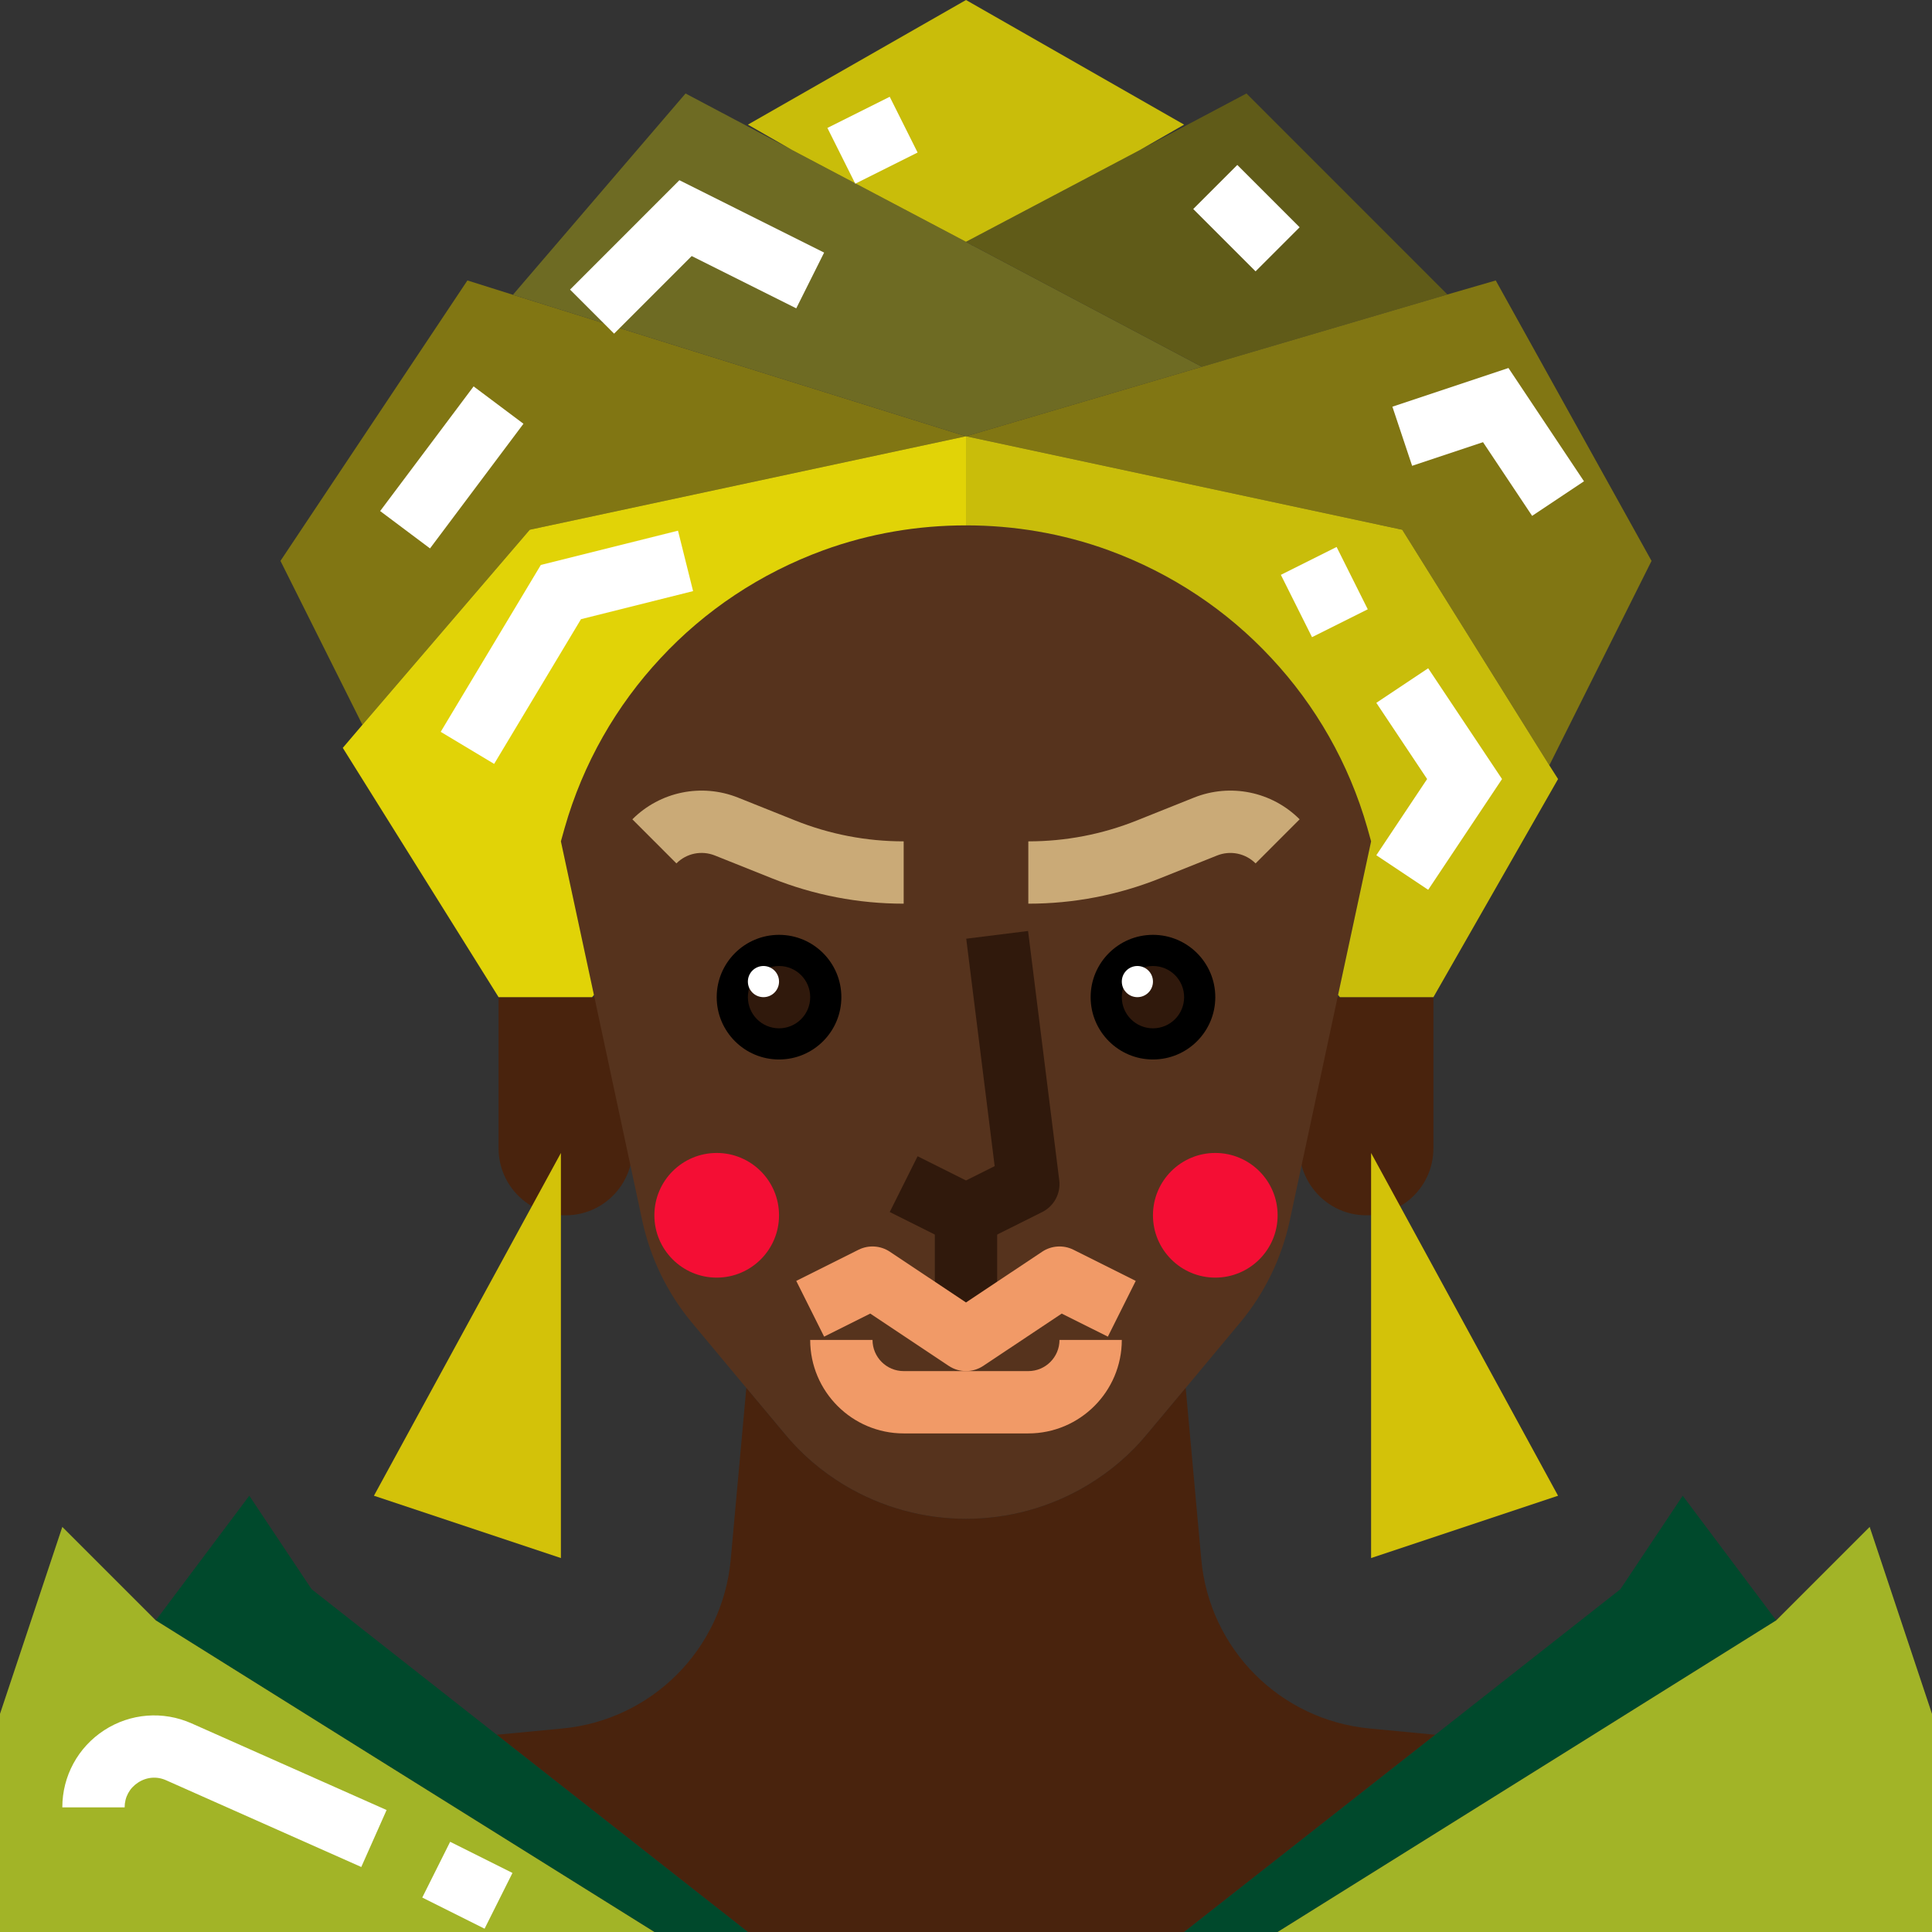 <svg height="512pt" viewBox="0 0 512 512" width="512pt" xmlns="http://www.w3.org/2000/svg"><rect x="0" y="0" width="512" height="512" fill="#333333" stroke="none"/><path d="m149.883 322.066c-9.805 0-17.754-7.949-17.754-17.754v-40.055h33.031l1.793 35.176c3.242 11.34-5.273 22.633-17.07 22.633zm0 0" fill="#49230d"/><path d="m362.117 322.066c9.805 0 17.754-7.949 17.754-17.754v-40.055h-33.031l-1.793 35.176c-3.242 11.34 5.273 22.633 17.07 22.633zm0 0" fill="#49230d"/><path d="m363.355 222.969-8.754 40.711-12.801 59.789c-2.148 9.91-6.605 19.16-13.129 27.004l-14.453 17.344-10.156 12.137c-4.461 5.453-9.828 9.992-15.855 13.625-9.91 5.949-21.059 8.922-32.207 8.922s-22.297-2.973-32.207-8.922c-6.027-3.633-11.398-8.172-15.855-13.625l-10.156-12.137-14.453-17.344c-6.523-7.844-10.984-17.094-13.129-27.004l-12.801-59.789-8.754-40.711.992-3.551c4.871-17.094 13.707-32.453 25.434-45.008 11.727-12.637 26.426-22.461 43.105-28.574 12.223-4.457 25.023-6.605 37.824-6.605 12.797 0 25.598 2.148 37.82 6.605 16.68 6.113 31.379 15.938 43.105 28.574 11.727 12.555 20.562 27.914 25.434 45.008zm0 0" fill="#56331d"/><path d="m206.453 322.066c0 9.121-7.395 16.516-16.52 16.516-9.121 0-16.516-7.395-16.516-16.516 0-9.125 7.395-16.52 16.516-16.52 9.125 0 16.52 7.395 16.52 16.52zm0 0" fill="#f40e34"/><path d="m338.582 322.066c0 9.121-7.395 16.516-16.516 16.516-9.125 0-16.52-7.395-16.52-16.516 0-9.125 7.395-16.52 16.52-16.52 9.121 0 16.516 7.395 16.516 16.52zm0 0" fill="#f40e34"/><path d="m256 115.613-115.613 24.773-44.344 51.695-21.719-43.438 49.547-74.32 12.055 3.797zm0 0" fill="#817613"/><path d="m318.516 97.195-62.516 18.418-120.074-37.492 45.75-53.348 27.75 14.699.578.332 45.996 24.277 1.734.992h.082zm0 0" fill="#6e6b23"/><path d="m383.586 78.039-65.07 19.156-60.699-32.121h-.082l-1.734-.992 45.996-24.277.578-.332 27.75-14.699zm0 0" fill="#605b18"/><path d="m313.805 33.031-11.23 6.441-.578.332-45.996 24.277-45.996-24.277-.578-.332-11.23-6.441 57.805-33.031zm0 0" fill="#c9bd0a"/><path d="m256 330.324c-1.266 0-2.531-.293-3.695-.871l-16.516-8.258 7.387-14.777 12.824 6.414 7.598-3.797-7.535-60.27 16.387-2.047 8.262 66.066c.434 3.473-1.371 6.844-4.5 8.41l-16.52 8.258c-1.16.578-2.426.871-3.691.871zm0 0" fill="#30190c"/><path d="m272.516 239.484v-16.516c9.902 0 19.59-1.863 28.789-5.547l15.105-6.043c9.652-3.855 20.66-1.605 28.008 5.75l-11.676 11.68c-2.68-2.672-6.664-3.5-10.203-2.09l-15.105 6.039c-11.152 4.461-22.902 6.727-34.918 6.727zm0 0" fill="#caaa77"/><path d="m322.066 264.258c0 9.121-7.395 16.516-16.52 16.516-9.121 0-16.516-7.395-16.516-16.516 0-9.121 7.395-16.516 16.516-16.516 9.125 0 16.52 7.395 16.52 16.516zm0 0"/><path d="m239.484 239.484c-12.016 0-23.766-2.266-34.918-6.727l-15.105-6.039c-3.551-1.418-7.531-.59-10.203 2.09l-11.676-11.68c7.355-7.355 18.34-9.605 28.008-5.75l15.105 6.043c9.199 3.684 18.887 5.547 28.789 5.547zm0 0" fill="#caaa77"/><path d="m222.969 264.258c0 9.121-7.395 16.516-16.516 16.516-9.125 0-16.52-7.395-16.52-16.516 0-9.121 7.395-16.516 16.52-16.516 9.121 0 16.516 7.395 16.516 16.516zm0 0"/><path d="m272.516 379.871h-33.031c-13.664 0-24.777-11.113-24.777-24.773h16.52c0 4.555 3.699 8.258 8.258 8.258h33.031c4.559 0 8.258-3.703 8.258-8.258h16.516c0 13.66-11.113 24.773-24.773 24.773zm0 0" fill="#f19a67"/><path d="m247.742 322.066h16.516v24.773h-16.516zm0 0" fill="#30190c"/><path d="m256 363.355c-1.598 0-3.195-.461-4.582-1.387l-20.789-13.855-12.227 6.113-7.387-14.773 16.516-8.262c2.664-1.32 5.809-1.117 8.277.52l20.191 13.457 20.195-13.457c2.457-1.637 5.621-1.84 8.273-.52l16.516 8.262-7.387 14.773-12.227-6.113-20.789 13.855c-1.391.926-2.984 1.387-4.582 1.387zm0 0" fill="#f19a67"/><path d="m256 115.613v23.617c-12.801 0-25.602 2.148-37.82 6.605-16.684 6.113-31.383 15.938-43.109 28.574-11.727 12.555-20.562 27.914-25.434 45.008l-.992 3.551 8.754 40.711-.496.578h-24.773l-41.289-66.062 5.203-6.113 44.344-51.695zm0 0" fill="#e1d307"/><path d="m437.676 148.645-27.086 54.172-38.977-62.43-115.613-24.773 62.516-18.418 65.07-19.156 12.801-3.715zm0 0" fill="#817613"/><path d="m412.902 206.453-33.031 57.805h-24.773l-.496-.578 8.754-40.711-.992-3.551c-4.871-17.098-13.707-32.457-25.434-45.008-11.727-12.637-26.426-22.465-43.109-28.574-12.223-4.461-25.02-6.605-37.82-6.605v-23.617l115.613 24.773 38.977 62.43zm0 0" fill="#c9bd0a"/><path d="m148.645 305.547-49.547 90.84 49.547 16.516zm0 0" fill="#d3c209"/><path d="m380.367 459.727-66.562 52.273h-115.609l-66.562-52.273 17.344-1.652c23.781-2.23 42.527-21.059 44.676-44.84l4.129-45.422 10.156 12.141c4.461 5.449 9.828 9.992 15.855 13.625 9.91 5.945 21.059 8.922 32.207 8.922s22.297-2.973 32.207-8.922c6.027-3.633 11.398-8.176 15.855-13.625l10.156-12.141 4.129 45.422c2.148 23.781 20.895 42.609 44.676 44.84zm0 0" fill="#49230d"/><path d="m470.711 429.418-54.008 33.777-78.121 48.805h-24.777l66.562-52.273 49.051-38.566 16.516-24.773zm0 0" fill="#00492c"/><path d="m512 454.191v57.809h-173.418l78.121-48.805 54.008-33.777 24.773-24.773zm0 0" fill="#a2b427"/><path d="m198.195 512h-24.777l-78.121-48.805-54.008-33.777 24.773-33.031 16.52 24.773 49.051 38.566zm0 0" fill="#00492c"/><path d="m173.418 512h-173.418v-57.809l16.516-49.547 24.773 24.773 54.008 33.777zm0 0" fill="#a2b427"/><path d="m363.355 305.547 49.547 90.84-49.547 16.516zm0 0" fill="#d3c209"/><g fill="#fff"><path d="m130.953 202.441-14.164-8.496 26.535-44.227 36.352-9.082 4 16.016-29.707 7.438zm0 0"/><path d="m100.746 135.434 24.766-33.035 13.211 9.902-24.766 33.035zm0 0"/><path d="m162.742 88.418-11.676-11.676 28.98-28.984 38.355 19.18-7.387 14.773-27.711-13.855zm0 0"/><path d="m219.27 33.906 16.516-8.258 7.387 14.773-16.516 8.258zm0 0"/><path d="m406.031 136.711-13.016-19.527-18.789 6.262-5.227-15.664 30.758-10.258 20.016 30.023zm0 0"/><path d="m378.484 235.805-13.742-9.16 13.461-20.191-13.461-20.195 13.742-9.16 19.57 29.355zm0 0"/><path d="m339.441 152.34 14.773-7.387 8.258 16.516-14.773 7.387zm0 0"/><path d="m316.223 55.391 11.68-11.68 16.516 16.516-11.68 11.68zm0 0"/><path d="m95.742 494.773-51.688-22.969c-2.457-1.113-5.184-.895-7.457.59-2.27 1.469-3.566 3.871-3.566 6.574h-16.516c0-8.285 4.145-15.914 11.09-20.43 6.953-4.516 15.605-5.184 23.16-1.828l51.688 22.965zm0 0"/><path d="m111.902 502.867 7.391-14.773 16.516 8.258-7.391 14.773zm0 0"/></g><path d="m214.711 264.258c0 4.562-3.699 8.258-8.258 8.258-4.562 0-8.258-3.695-8.258-8.258s3.695-8.258 8.258-8.258c4.559 0 8.258 3.695 8.258 8.258zm0 0" fill="#30190c"/><path d="m313.805 264.258c0 4.562-3.695 8.258-8.258 8.258-4.559 0-8.258-3.695-8.258-8.258s3.699-8.258 8.258-8.258c4.562 0 8.258 3.695 8.258 8.258zm0 0" fill="#30190c"/><path d="m206.453 260.129c0 2.281-1.852 4.129-4.129 4.129-2.281 0-4.129-1.848-4.129-4.129s1.848-4.129 4.129-4.129c2.277 0 4.129 1.848 4.129 4.129zm0 0" fill="#fff"/><path d="m305.547 260.129c0 2.281-1.848 4.129-4.129 4.129-2.277 0-4.129-1.848-4.129-4.129s1.852-4.129 4.129-4.129c2.281 0 4.129 1.848 4.129 4.129zm0 0" fill="#fff"/></svg>